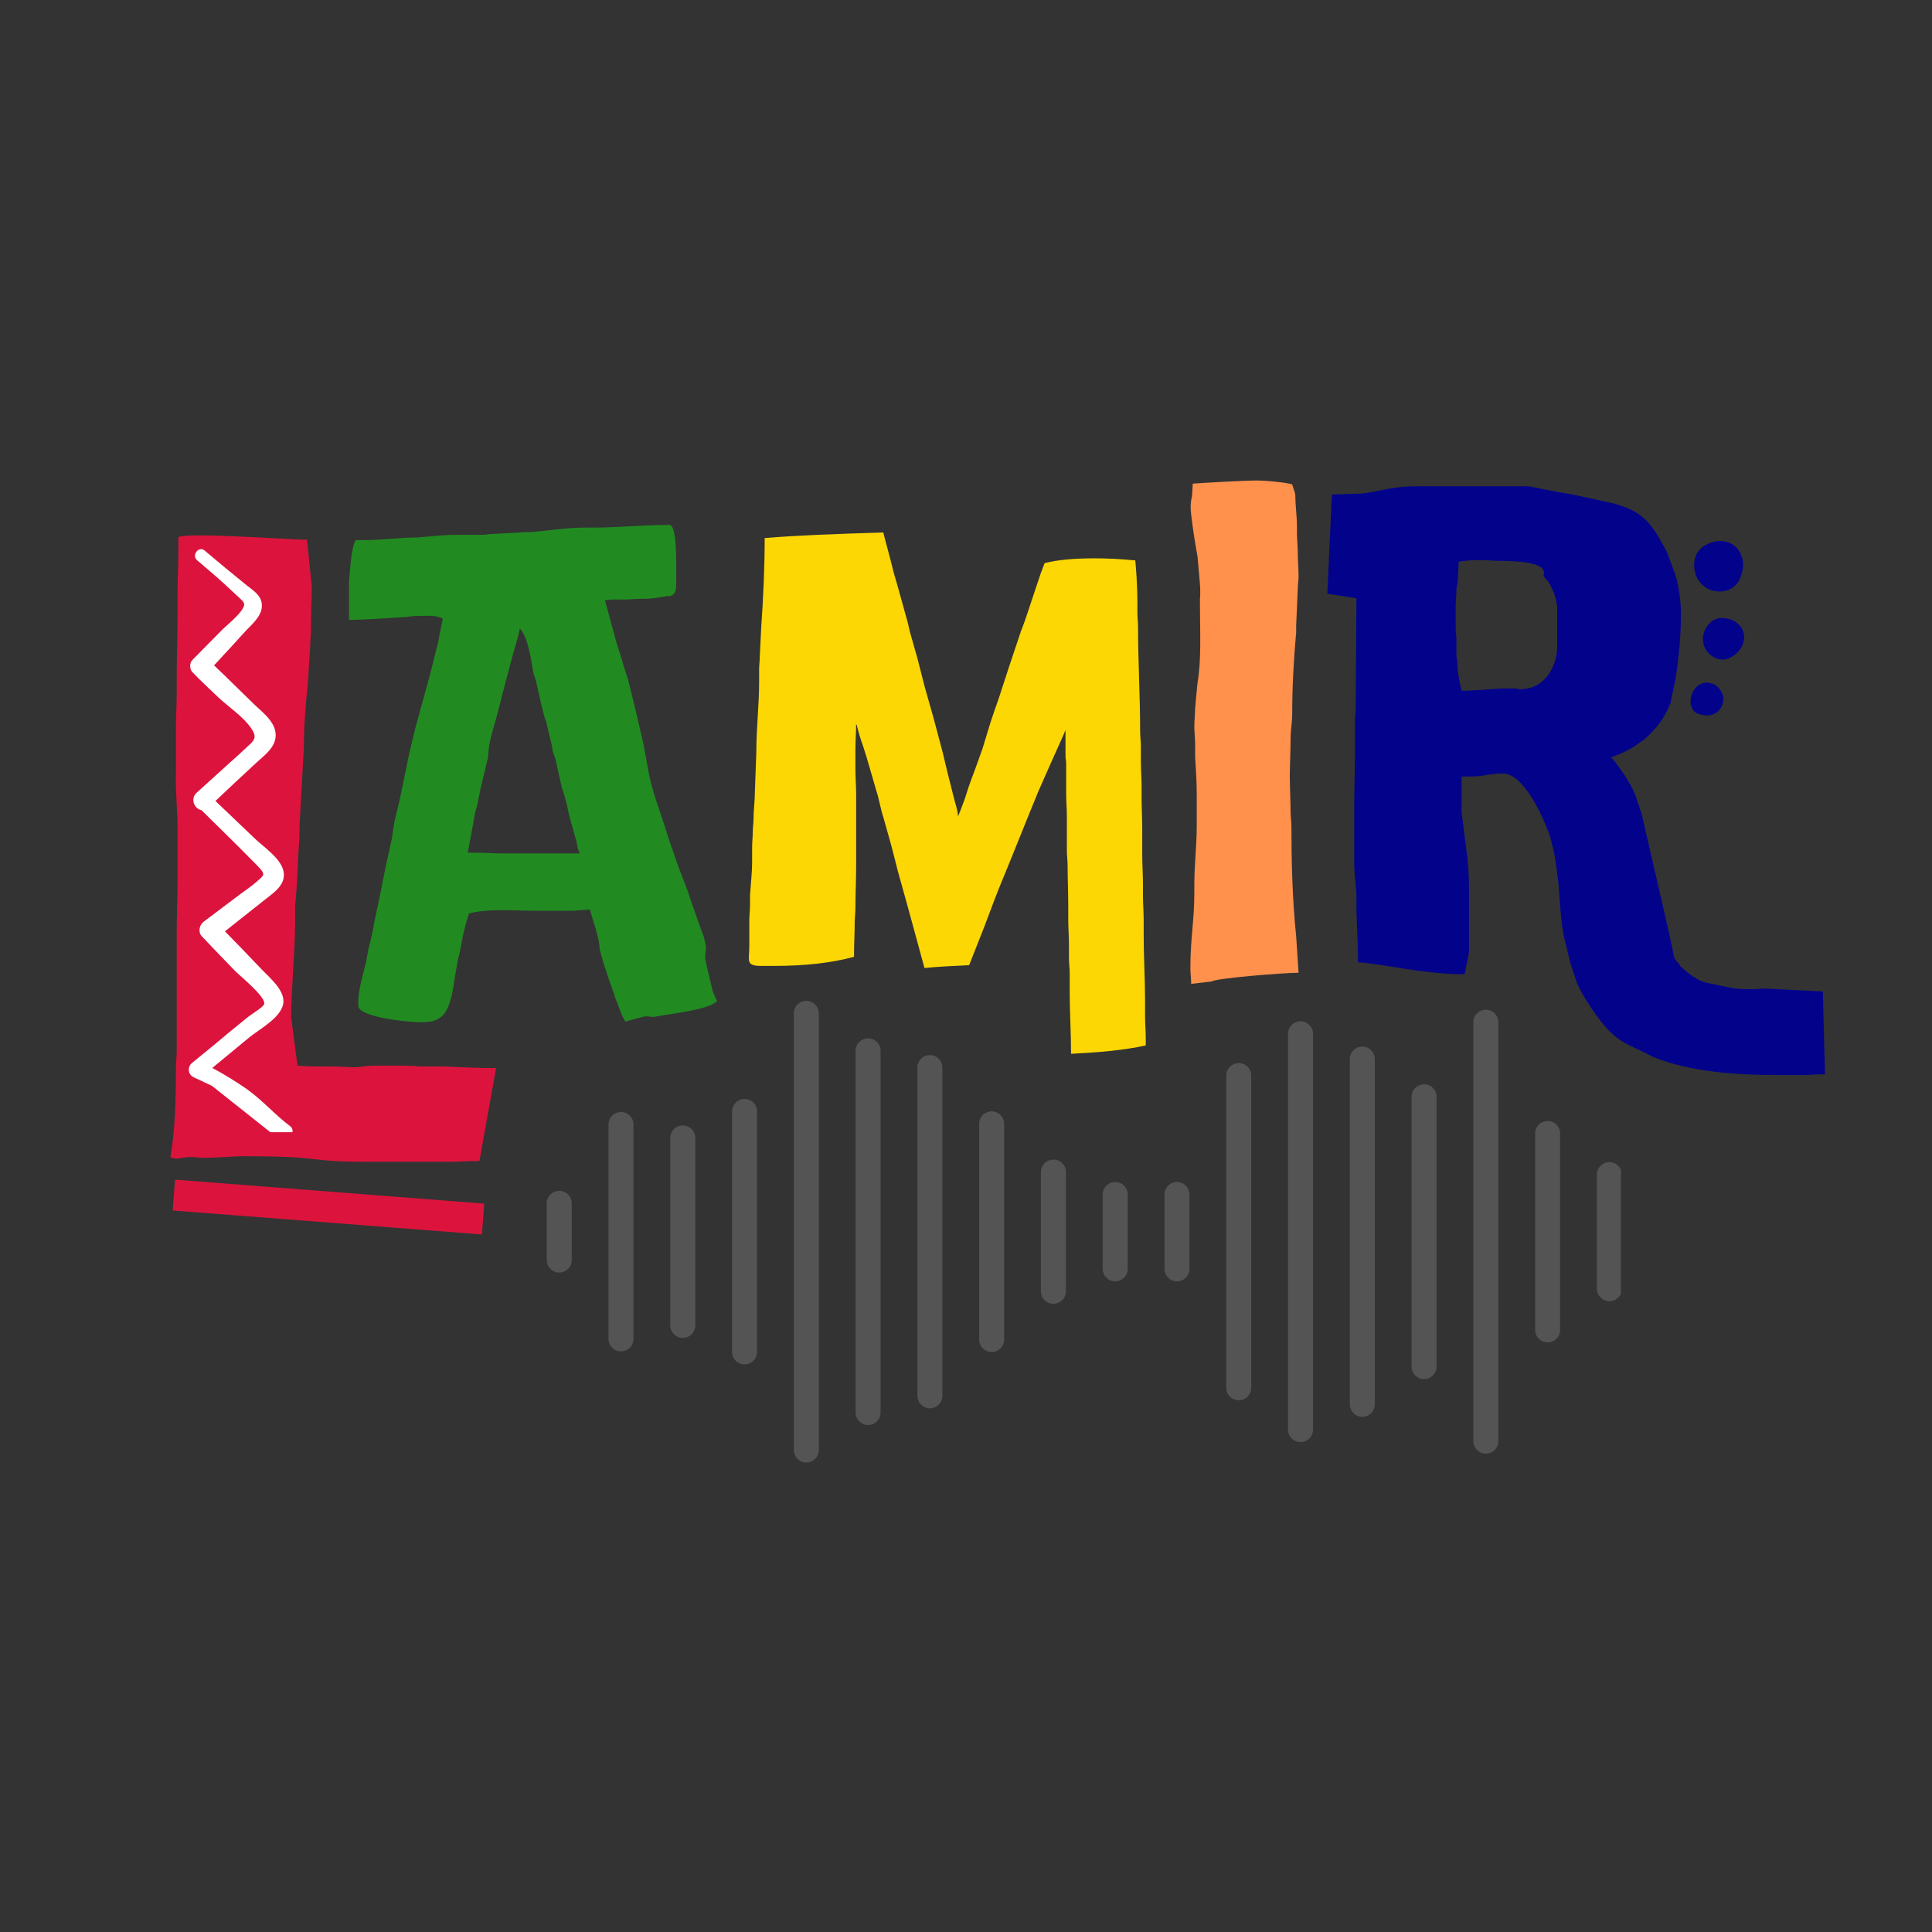 <svg xmlns="http://www.w3.org/2000/svg" xmlns:xlink="http://www.w3.org/1999/xlink" width="500" zoomAndPan="magnify" viewBox="0 0 375 375" height="500" preserveAspectRatio="xMidYMid meet" version="1.0"><rect x="0" y="0" width="375" height="375" fill="#333333" stroke="none"/><defs><g/><clipPath id="74340ed550"><path d="M 106.121 231 L 111 231 L 111 247 L 106.121 247 Z M 106.121 231 " clip-rule="nonzero"/></clipPath><clipPath id="c9cb812036"><path d="M 154 194.18 L 159 194.18 L 159 284 L 154 284 Z M 154 194.18 " clip-rule="nonzero"/></clipPath><clipPath id="1fd186a14f"><path d="M 309 225 L 314.621 225 L 314.621 253 L 309 253 Z M 309 225 " clip-rule="nonzero"/></clipPath><clipPath id="2c624e5980"><path d="M 328.789 105.012 L 338.539 105.012 L 338.539 114.762 L 328.789 114.762 Z M 328.789 105.012 " clip-rule="nonzero"/></clipPath><clipPath id="8dbddd234b"><path d="M 330 119 L 339 119 L 339 129 L 330 129 Z M 330 119 " clip-rule="nonzero"/></clipPath><clipPath id="01735dc716"><path d="M 333.547 118.375 L 340.293 123.121 L 335.547 129.867 L 328.801 125.121 Z M 333.547 118.375 " clip-rule="nonzero"/></clipPath><clipPath id="e5d08181e5"><path d="M 333.547 118.375 L 340.293 123.121 L 335.547 129.867 L 328.801 125.121 Z M 333.547 118.375 " clip-rule="nonzero"/></clipPath><clipPath id="d8ba64e64b"><path d="M 328.082 132.477 L 334.832 132.477 L 334.832 139 L 328.082 139 Z M 328.082 132.477 " clip-rule="nonzero"/></clipPath><clipPath id="21ac40062d"><path d="M 36 106 L 56.957 106 L 56.957 219.762 L 36 219.762 Z M 36 106 " clip-rule="nonzero"/></clipPath></defs><g fill="#03028b" fill-opacity="1"><g transform="translate(254.452, 183.456)"><g><path d="M 8.828 -67.344 L 8.688 -46.062 C 8.688 -45.188 8.547 -44.312 8.547 -43.453 L 8.547 -37.359 C 8.547 -33.891 8.406 -30.562 8.406 -27.375 L 8.406 -16.656 C 8.406 -13.328 8.688 -12.016 8.828 -10 L 8.828 -7.828 C 8.828 -4.484 9.125 -1.156 9.125 2.172 L 9.125 3.328 C 14.188 3.625 21.578 5.641 29.828 5.641 L 30.703 1.297 L 30.703 -9.844 C 30.703 -13.031 30.562 -15.781 30.125 -18.828 L 29.25 -25.781 L 29.25 -32.734 L 31 -32.734 C 33.594 -32.734 34.469 -33.312 37.359 -33.312 C 40.266 -33.312 43.297 -28.531 45.188 -24.188 L 46.203 -21.719 C 47.5 -17.672 47.656 -14.922 48.078 -11.594 C 48.516 -5.062 48.812 -2.75 49.234 -1.156 L 49.828 1.297 L 50.406 3.625 L 51.703 7.531 L 52.578 9.266 C 58.219 18.828 60.828 18.828 64.156 20.562 L 66.469 21.719 C 73.578 24.625 82.703 25.203 90.234 25.203 L 96.453 25.203 C 96.453 25.203 97.328 25.062 99.781 25.062 L 99.359 8.984 L 87.625 8.406 C 86.609 8.547 85.734 8.547 84.875 8.547 C 83.859 8.547 82.984 8.406 82.125 8.406 L 76.469 7.234 C 75.172 6.812 74.156 6.078 73.141 5.359 L 71.688 4.062 C 71.406 3.469 70.828 3.047 70.531 2.469 L 69.656 -1.734 L 64.156 -25.641 L 63.297 -28.094 C 62.859 -29.828 61.844 -31.422 60.969 -32.875 L 60.25 -33.891 C 59.531 -34.906 59.094 -35.625 58.219 -36.5 C 58.516 -36.5 60.531 -37.219 62.703 -38.531 L 64.734 -39.969 C 66.906 -41.859 68.656 -44.031 69.812 -47.062 L 70.828 -52 C 71.406 -56.047 71.828 -60.109 71.828 -64.297 C 71.828 -66.625 71.406 -70.391 70.391 -72.844 L 69.078 -76.328 C 65.891 -82.406 64.156 -84.719 56.766 -86.172 L 50.828 -87.469 C 47.062 -88.062 43.156 -88.922 42.297 -89.062 L 20.281 -89.062 C 15.062 -89.062 12.016 -87.625 8.984 -87.625 L 4.062 -87.469 L 3.188 -68.219 Z M 29.25 -49.391 C 28.828 -51.125 28.391 -53.297 28.391 -55.031 C 28.391 -55.469 28.234 -55.766 28.234 -56.188 L 28.234 -59.812 C 28.234 -60.25 28.094 -60.531 28.094 -60.969 L 28.094 -65.75 C 28.094 -66.766 28.234 -67.922 28.234 -68.938 C 28.234 -69.656 28.531 -70.391 28.531 -71.109 C 28.531 -72.266 28.672 -73.281 28.672 -74.438 C 29.828 -74.594 30.844 -74.734 32 -74.734 L 33.453 -74.734 C 34.328 -74.734 35.344 -74.594 36.359 -74.594 C 47.359 -74.594 44.891 -71.984 45.188 -71.547 L 46.203 -70.391 L 46.922 -68.938 C 47.219 -68.359 47.359 -67.781 47.5 -67.203 L 47.797 -65.891 L 47.797 -57.781 C 47.797 -54.891 45.906 -49.672 40.547 -49.672 C 40.266 -49.672 39.969 -49.828 39.688 -49.828 L 37.219 -49.828 C 36.5 -49.828 35.625 -49.672 34.766 -49.672 C 34.172 -49.672 33.453 -49.531 32.875 -49.531 C 31.859 -49.531 31 -49.391 30.125 -49.391 Z M 29.25 -49.391 "/></g></g></g><g clip-path="url(#74340ed550)"><path fill="#545454" d="M 108.547 247 C 107.207 247 106.121 245.914 106.121 244.57 L 106.121 233.566 C 106.121 232.227 107.207 231.141 108.547 231.141 C 109.887 231.141 110.973 232.227 110.973 233.566 L 110.973 244.57 C 110.973 245.914 109.887 247 108.547 247 Z M 108.547 247 " fill-opacity="1" fill-rule="nonzero"/></g><path fill="#545454" d="M 120.539 262.297 C 119.195 262.297 118.109 261.211 118.109 259.871 L 118.109 218.27 C 118.109 216.93 119.195 215.844 120.539 215.844 C 121.879 215.844 122.965 216.93 122.965 218.27 L 122.965 259.871 C 122.965 261.211 121.879 262.297 120.539 262.297 Z M 120.539 262.297 " fill-opacity="1" fill-rule="nonzero"/><path fill="#545454" d="M 132.527 259.695 C 131.188 259.695 130.102 258.609 130.102 257.27 L 130.102 220.871 C 130.102 219.531 131.188 218.445 132.527 218.445 C 133.867 218.445 134.953 219.531 134.953 220.871 L 134.953 257.27 C 134.953 258.609 133.867 259.695 132.527 259.695 Z M 132.527 259.695 " fill-opacity="1" fill-rule="nonzero"/><path fill="#545454" d="M 144.52 264.832 C 143.18 264.832 142.09 263.746 142.09 262.406 L 142.09 215.734 C 142.09 214.395 143.18 213.309 144.52 213.309 C 145.859 213.309 146.945 214.395 146.945 215.734 L 146.945 262.406 C 146.945 263.746 145.859 264.832 144.52 264.832 Z M 144.52 264.832 " fill-opacity="1" fill-rule="nonzero"/><g clip-path="url(#c9cb812036)"><path fill="#545454" d="M 156.508 283.875 C 155.168 283.875 154.082 282.789 154.082 281.449 L 154.082 196.691 C 154.082 195.352 155.168 194.266 156.508 194.266 C 157.848 194.266 158.934 195.352 158.934 196.691 L 158.934 281.449 C 158.934 282.789 157.848 283.875 156.508 283.875 Z M 156.508 283.875 " fill-opacity="1" fill-rule="nonzero"/></g><path fill="#545454" d="M 168.5 276.598 C 167.16 276.598 166.07 275.508 166.07 274.168 L 166.07 203.973 C 166.07 202.629 167.16 201.543 168.5 201.543 C 169.84 201.543 170.926 202.629 170.926 203.973 L 170.926 274.168 C 170.926 275.508 169.84 276.598 168.5 276.598 Z M 168.5 276.598 " fill-opacity="1" fill-rule="nonzero"/><path fill="#545454" d="M 180.488 273.348 C 179.148 273.348 178.062 272.262 178.062 270.918 L 178.062 207.223 C 178.062 205.879 179.148 204.793 180.488 204.793 C 181.828 204.793 182.914 205.879 182.914 207.223 L 182.914 270.918 C 182.914 272.262 181.828 273.348 180.488 273.348 Z M 180.488 273.348 " fill-opacity="1" fill-rule="nonzero"/><path fill="#545454" d="M 192.48 262.426 C 191.141 262.426 190.051 261.34 190.051 260 L 190.051 218.141 C 190.051 216.801 191.141 215.715 192.48 215.715 C 193.82 215.715 194.906 216.801 194.906 218.141 L 194.906 260 C 194.906 261.34 193.82 262.426 192.48 262.426 Z M 192.48 262.426 " fill-opacity="1" fill-rule="nonzero"/><path fill="#545454" d="M 204.469 253.066 C 203.129 253.066 202.043 251.98 202.043 250.641 L 202.043 227.5 C 202.043 226.16 203.129 225.074 204.469 225.074 C 205.809 225.074 206.895 226.16 206.895 227.5 L 206.895 250.641 C 206.895 251.98 205.809 253.066 204.469 253.066 Z M 204.469 253.066 " fill-opacity="1" fill-rule="nonzero"/><path fill="#545454" d="M 216.461 248.711 C 215.121 248.711 214.035 247.625 214.035 246.285 L 214.035 231.855 C 214.035 230.516 215.121 229.43 216.461 229.43 C 217.801 229.43 218.887 230.516 218.887 231.855 L 218.887 246.285 C 218.887 247.625 217.801 248.711 216.461 248.711 Z M 216.461 248.711 " fill-opacity="1" fill-rule="nonzero"/><path fill="#545454" d="M 228.449 248.711 C 227.109 248.711 226.023 247.625 226.023 246.285 L 226.023 231.855 C 226.023 230.516 227.109 229.43 228.449 229.43 C 229.789 229.43 230.879 230.516 230.879 231.855 L 230.879 246.285 C 230.879 247.625 229.789 248.711 228.449 248.711 Z M 228.449 248.711 " fill-opacity="1" fill-rule="nonzero"/><path fill="#545454" d="M 240.441 271.785 C 239.102 271.785 238.016 270.699 238.016 269.359 L 238.016 208.781 C 238.016 207.441 239.102 206.355 240.441 206.355 C 241.781 206.355 242.867 207.441 242.867 208.781 L 242.867 269.359 C 242.867 270.699 241.781 271.785 240.441 271.785 Z M 240.441 271.785 " fill-opacity="1" fill-rule="nonzero"/><path fill="#545454" d="M 252.43 279.91 C 251.09 279.91 250.004 278.824 250.004 277.484 L 250.004 200.656 C 250.004 199.316 251.09 198.23 252.43 198.23 C 253.77 198.23 254.859 199.316 254.859 200.656 L 254.859 277.484 C 254.859 278.824 253.77 279.91 252.43 279.91 Z M 252.43 279.91 " fill-opacity="1" fill-rule="nonzero"/><path fill="#545454" d="M 264.422 275.004 C 263.082 275.004 261.996 273.918 261.996 272.578 L 261.996 205.562 C 261.996 204.223 263.082 203.137 264.422 203.137 C 265.762 203.137 266.848 204.223 266.848 205.562 L 266.848 272.578 C 266.848 273.918 265.762 275.004 264.422 275.004 Z M 264.422 275.004 " fill-opacity="1" fill-rule="nonzero"/><path fill="#545454" d="M 276.41 267.676 C 275.07 267.676 273.984 266.59 273.984 265.25 L 273.984 212.891 C 273.984 211.551 275.07 210.465 276.41 210.465 C 277.754 210.465 278.84 211.551 278.84 212.891 L 278.84 265.25 C 278.84 266.59 277.754 267.676 276.41 267.676 Z M 276.41 267.676 " fill-opacity="1" fill-rule="nonzero"/><path fill="#545454" d="M 288.402 282.145 C 287.062 282.145 285.977 281.059 285.977 279.719 L 285.977 198.422 C 285.977 197.082 287.062 195.996 288.402 195.996 C 289.742 195.996 290.828 197.082 290.828 198.422 L 290.828 279.719 C 290.828 281.059 289.742 282.145 288.402 282.145 Z M 288.402 282.145 " fill-opacity="1" fill-rule="nonzero"/><path fill="#545454" d="M 300.391 260.555 C 299.051 260.555 297.965 259.469 297.965 258.129 L 297.965 220.012 C 297.965 218.672 299.051 217.586 300.391 217.586 C 301.734 217.586 302.82 218.672 302.82 220.012 L 302.82 258.129 C 302.82 259.469 301.734 260.555 300.391 260.555 Z M 300.391 260.555 " fill-opacity="1" fill-rule="nonzero"/><g clip-path="url(#1fd186a14f)"><path fill="#545454" d="M 312.383 252.57 C 311.043 252.57 309.957 251.484 309.957 250.145 L 309.957 227.996 C 309.957 226.656 311.043 225.57 312.383 225.57 C 313.723 225.57 314.809 226.656 314.809 227.996 L 314.809 250.145 C 314.809 251.484 313.723 252.57 312.383 252.57 Z M 312.383 252.57 " fill-opacity="1" fill-rule="nonzero"/></g><g fill="#dc143d" fill-opacity="1"><g transform="translate(25.056, 195.281)"><g><path d="M 34.531 -90.516 C 31.141 -90.516 8.484 -92.203 9.562 -90.812 L 9.562 -88.047 C 9.562 -85.578 9.406 -82.797 9.406 -80.484 L 9.406 -75.859 C 9.406 -71.844 9.25 -68 9.25 -64.141 L 9.25 -61.062 C 9.25 -58.594 9.094 -56.281 9.094 -54.281 L 9.094 -45.016 C 8.938 -43.016 9.406 -37.625 9.406 -34.844 L 9.406 -24.203 C 9.406 -21.125 9.25 -17.734 9.25 -14.641 L 9.25 8.641 C 9.25 9.719 9.094 10.797 9.094 11.875 C 9.094 18.047 8.938 24.203 8.016 29.297 C 8.328 29.453 8.641 29.609 9.094 29.609 C 9.875 29.609 10.797 29.297 11.875 29.297 C 12.797 29.297 13.562 29.453 14.5 29.453 C 16.953 29.453 19.891 29.141 22.516 29.141 C 38.547 29.141 33.766 30.219 46.25 30.219 L 62.594 30.219 C 63.984 30.219 65.531 30.062 68 30.062 L 71.234 12.031 C 65.688 12.031 62.594 11.719 60.594 11.719 L 56.438 11.719 C 55.5 11.719 56.281 11.562 53.344 11.562 L 47.953 11.562 C 46.562 11.562 45.328 11.719 44.094 11.875 C 42.25 11.875 40.859 11.719 39.469 11.719 L 36.078 11.719 C 34.531 11.719 33 11.562 32.688 11.562 L 31.453 2.156 C 31.453 -2.781 32.219 -10.953 32.219 -15.734 L 32.219 -19.578 C 32.688 -23.594 32.688 -27.75 33 -31.766 C 33.156 -33.297 33 -34.844 33.156 -36.391 L 33.922 -50.109 C 33.922 -54.125 34.234 -58.438 34.688 -62.453 L 35.156 -70 C 35.156 -71.078 35.312 -72 35.312 -73.078 L 35.312 -74.625 C 35.312 -77.25 35.469 -79.406 35.469 -81.406 Z M 34.531 -90.516 "/></g></g></g><path stroke-linecap="butt" transform="matrix(0.748, 0.058, -0.058, 0.748, 33.981, 228.97)" fill="none" stroke-linejoin="miter" d="M -0 4 L 80.238 4.001 " stroke="#dc143d" stroke-width="8" stroke-opacity="1" stroke-miterlimit="4"/><g clip-path="url(#2c624e5980)"><path fill="#03028b" d="M 333.773 105.016 C 334.246 105.012 335.5 105.02 336.633 105.906 C 337.492 106.582 337.836 107.418 337.988 107.801 C 338.695 109.57 338.133 111.195 337.953 111.695 C 337.738 112.285 337.418 113.168 336.559 113.875 C 335.121 115.055 333.031 115.02 331.559 114.301 C 331.32 114.184 330.383 113.703 329.664 112.625 C 329.535 112.426 328.887 111.418 328.844 109.945 C 328.828 109.449 328.789 108.062 329.738 106.871 C 330.34 106.113 331.07 105.777 331.559 105.551 C 331.953 105.367 332.723 105.023 333.773 105.016 Z M 333.773 105.016 " fill-opacity="1" fill-rule="nonzero"/></g><g clip-path="url(#8dbddd234b)"><g clip-path="url(#01735dc716)"><g clip-path="url(#e5d08181e5)"><path fill="#03028b" d="M 336.895 120.734 C 337.215 120.957 338.055 121.559 338.395 122.688 C 338.656 123.551 338.492 124.277 338.414 124.605 C 338.051 126.129 336.906 126.957 336.547 127.207 C 336.121 127.504 335.488 127.945 334.578 128.016 C 333.051 128.125 331.66 127.117 331.012 125.934 C 330.902 125.742 330.504 124.973 330.531 123.91 C 330.535 123.715 330.578 122.73 331.246 121.719 C 331.473 121.379 332.102 120.43 333.301 120.074 C 334.066 119.852 334.719 119.969 335.152 120.047 C 335.504 120.113 336.188 120.242 336.895 120.734 Z M 336.895 120.734 " fill-opacity="1" fill-rule="nonzero"/></g></g></g><g clip-path="url(#d8ba64e64b)"><path fill="#03028b" d="M 331.211 132.48 C 330.945 132.488 330.547 132.578 330.238 132.703 C 329.73 132.91 329.242 133.301 328.918 133.766 C 328.777 133.969 328.582 134.289 328.512 134.441 C 328.328 134.832 328.188 135.387 328.133 135.93 C 328.082 136.414 328.215 137.059 328.457 137.516 C 328.75 138.07 329 138.301 329.559 138.523 C 329.934 138.672 330.598 138.82 331.043 138.855 C 331.27 138.875 331.324 138.875 331.57 138.855 C 331.836 138.836 332.047 138.797 332.32 138.715 C 332.844 138.555 333.176 138.367 333.531 138.031 C 333.754 137.824 333.973 137.52 334.125 137.211 C 334.238 136.977 334.391 136.535 334.449 136.262 C 334.488 136.074 334.492 136.016 334.492 135.699 C 334.492 135.391 334.488 135.324 334.453 135.164 C 334.371 134.773 334.223 134.398 334.047 134.133 C 333.891 133.902 333.625 133.559 333.508 133.434 C 333.223 133.133 332.723 132.812 332.352 132.691 C 332.152 132.625 331.496 132.492 331.32 132.48 C 331.285 132.477 331.25 132.477 331.211 132.48 Z M 331.211 132.48 " fill-opacity="1" fill-rule="nonzero"/></g><g fill="#218b21" fill-opacity="1"><g transform="translate(66.341, 179.216)"><g><path d="M 2.688 -74.375 C 1.797 -72.719 1.672 -69 1.406 -66.438 L 1.406 -58.891 C 3.578 -58.891 7.688 -59.141 11.516 -59.406 C 12.547 -59.406 13.438 -59.656 14.344 -59.656 C 16.125 -59.656 18.312 -59.906 19.594 -59.141 C 19.594 -58.891 19.453 -58.625 19.453 -58.375 L 18.953 -55.938 C 18.812 -55.172 18.688 -54.281 18.438 -53.516 L 17.156 -48.391 L 14.344 -38.156 L 13.188 -33.406 L 11.391 -24.703 L 10.75 -21.891 C 10.234 -20.219 9.984 -18.312 9.734 -16.516 L 8.578 -11.266 L 7.422 -5.5 L 6.266 0 C 6.016 1.797 5.5 3.578 5.125 5.25 L 4.734 7.422 C 4.094 10.109 3.203 12.922 3.203 15.234 L 3.203 16 C 3.203 18.172 12.547 19.203 15.484 19.203 C 19.594 19.203 21 17.531 21.891 10.75 L 22.406 7.812 C 22.531 6.781 22.922 5.766 23.047 4.859 L 23.562 2.172 C 23.938 0.516 24.328 -0.891 24.703 -1.922 C 28.672 -2.938 33.672 -2.438 37.641 -2.438 L 44.938 -2.438 C 45.578 -2.438 46.078 -2.562 46.594 -2.562 C 47.109 -2.562 47.625 -2.688 48.141 -2.688 C 48.781 -0.391 50.047 2.938 50.047 5 L 50.828 7.812 L 51.719 10.5 L 52.609 13.062 C 52.875 13.562 52.875 14.078 53.125 14.594 L 54.016 16.891 C 54.281 17.672 54.656 18.438 55.047 19.078 L 57.344 18.438 L 58.891 18.047 C 59.531 18.047 60.047 18.172 60.547 18.172 C 64.641 17.406 71.172 16.766 72.844 15.109 C 72.578 14.469 72.078 13.562 71.938 12.922 L 71.047 9.219 L 70.672 7.547 C 70.672 7.297 70.531 7.047 70.531 6.781 C 70.531 6.016 70.672 5.125 70.672 4.359 L 70.406 3.203 C 70.281 2.562 70.031 1.922 69.766 1.281 L 67.594 -4.859 C 67.344 -5.766 67.078 -6.531 66.703 -7.422 L 65.672 -10.109 C 64.906 -12.031 64.391 -13.828 63.625 -15.875 L 62.734 -18.688 L 61.062 -23.688 L 60.547 -25.344 C 60.172 -26.625 59.781 -28.031 59.531 -29.438 L 58.625 -34.438 L 57.219 -40.578 L 55.938 -45.828 C 55.688 -46.984 55.297 -48.141 54.922 -49.281 L 54.156 -51.844 L 53.375 -54.281 L 51.969 -59.406 L 51.078 -62.734 C 51.594 -62.734 52.234 -62.859 52.75 -62.859 L 55.297 -62.859 C 56.203 -62.859 56.969 -62.984 57.859 -62.984 C 58.766 -62.984 59.656 -62.984 60.547 -63.109 L 63.109 -63.5 C 63.375 -63.5 63.75 -63.5 64 -63.625 C 65.031 -64.141 64.906 -65.281 64.906 -66.562 C 64.906 -68.875 65.156 -77.328 63.625 -77.328 C 58.766 -77.328 53.125 -76.812 49.406 -76.812 L 47.234 -76.812 C 42.75 -76.812 38.656 -75.906 35.328 -75.906 L 28.547 -75.531 C 27.906 -75.406 27.391 -75.406 26.75 -75.406 L 21.5 -75.406 C 20.609 -75.406 19.844 -75.266 18.953 -75.266 L 14.594 -74.891 C 11.141 -74.891 7.812 -74.375 4.359 -74.375 Z M 46.219 -13.562 L 30.984 -13.562 C 29.312 -13.562 27.906 -13.703 26.375 -13.703 L 24.453 -13.703 L 25.734 -20.609 C 25.734 -21.25 26.109 -22.141 26.25 -22.781 L 27.016 -26.5 L 28.422 -32.391 C 28.422 -35.328 29.703 -38.531 30.344 -41.219 L 31.625 -46.219 L 33.156 -51.969 L 33.547 -53.375 C 33.922 -54.656 34.312 -55.938 34.562 -57.219 C 35.969 -55.812 36.609 -51.969 36.875 -50.438 L 37.125 -48.906 C 37.25 -48.141 37.641 -47.5 37.766 -46.719 L 38.281 -44.422 L 38.781 -42.25 L 39.172 -40.703 C 39.297 -39.938 39.688 -39.297 39.812 -38.531 L 40.844 -34.188 C 40.844 -33.156 41.484 -32.266 41.609 -31.234 L 42.625 -26.75 C 42.75 -25.984 43.141 -25.344 43.266 -24.578 L 43.656 -23.172 C 43.906 -21.891 44.172 -20.734 44.547 -19.453 L 45.578 -15.75 C 45.703 -15.109 45.828 -14.203 46.219 -13.562 Z M 46.219 -13.562 "/></g></g></g><g fill="#fdd704" fill-opacity="1"><g transform="translate(139.753, 186.669)"><g><path d="M 72.75 -78.297 C 68.812 -78.297 65.562 -78.031 63 -77.359 L 62.188 -75.188 L 59.203 -66.25 L 58.391 -64.078 L 56.078 -57.172 L 54.047 -50.938 L 53.234 -48.641 L 52.422 -46.188 L 50.938 -41.312 L 49.578 -37.531 L 48.766 -35.359 L 48.234 -33.859 L 47.547 -31.703 L 46.734 -29.531 L 46.188 -28.172 C 46.188 -29.391 45.516 -31.156 45.25 -32.375 L 44.156 -36.719 L 43.219 -40.641 L 41.453 -47.281 L 39.688 -53.516 L 38.344 -58.797 L 36.844 -64.078 L 36.438 -65.844 L 34.406 -73.156 L 33.734 -75.453 L 33.188 -77.625 L 31.828 -82.766 L 31.703 -83.312 C 22.766 -83.047 15.031 -82.766 8.672 -82.234 C 8.672 -76.547 8.406 -70.719 8 -64.891 L 7.719 -59.203 C 7.719 -58.391 7.594 -57.578 7.594 -56.766 L 7.594 -54.328 C 7.594 -49.859 7.047 -45.25 7.047 -40.641 L 6.766 -32.922 C 6.766 -31.016 6.5 -29.531 6.5 -27.5 C 6.5 -26.828 6.359 -26.141 6.359 -25.203 C 6.359 -24.25 6.234 -23.297 6.234 -22.078 L 6.234 -19.375 C 6.234 -17.344 5.953 -14.906 5.828 -12.875 L 5.828 -11.109 C 5.828 -10.031 5.688 -8.938 5.688 -8 L 5.688 -2.984 C 5.688 -0.266 4.875 0.812 8 0.812 L 10.438 0.812 C 16.391 0.812 21.547 0.266 26.016 -0.953 L 26.016 -1.625 C 26.016 -3.516 26.141 -5.422 26.141 -7.453 C 26.141 -8.531 26.281 -9.484 26.281 -10.438 C 26.281 -13.141 26.422 -15.719 26.422 -18.422 L 26.422 -32.641 C 26.422 -34.141 26.281 -35.906 26.281 -37.25 L 26.281 -41.312 C 26.281 -42.938 26.422 -44.703 26.422 -46.188 C 26.422 -46.062 26.547 -45.922 26.547 -45.922 C 26.828 -44.703 27.359 -42.938 27.766 -41.859 L 28.453 -39.688 L 30.344 -33.188 C 30.891 -31.562 31.156 -29.672 31.703 -28.047 L 33.188 -22.766 L 33.859 -20.188 L 34.547 -17.469 L 36.172 -11.656 L 37.656 -6.234 L 39.688 1.219 C 42.406 0.953 45.25 0.812 48.359 0.672 L 49.047 -1.078 L 51.344 -6.906 L 53.234 -11.922 L 54.188 -14.359 L 56.078 -18.969 L 60.016 -28.719 L 61.781 -33.047 L 64.484 -39.156 L 66.25 -43.078 L 66.781 -44.297 L 67.062 -44.969 L 67.062 -39.828 C 67.062 -39.422 67.188 -39.016 67.188 -38.609 L 67.188 -32.516 C 67.188 -31.016 67.328 -29.672 67.328 -28.047 L 67.328 -21.406 C 67.328 -20.594 67.469 -19.641 67.469 -18.828 C 67.469 -16.125 67.594 -13.406 67.594 -10.844 L 67.594 -8.125 C 67.594 -6.641 67.734 -4.875 67.734 -3.391 L 67.734 -0.672 C 67.734 0.266 67.875 1.219 67.875 2.172 L 67.875 5.953 C 67.875 9.891 68.141 13.812 68.141 17.875 C 73.422 17.609 78.297 17.203 82.641 16.25 L 82.641 14.906 C 82.641 13.547 82.5 11.922 82.5 10.438 L 82.5 7.312 C 82.5 3.516 82.234 -1.078 82.234 -5.141 L 82.234 -8 C 82.234 -9.625 82.094 -11.25 82.094 -12.875 L 82.094 -14.906 C 82.094 -16.938 81.953 -18.828 81.953 -20.859 L 81.953 -25.875 C 81.953 -27.906 81.828 -29.938 81.828 -31.969 L 81.828 -34 C 81.828 -35.625 81.688 -37.25 81.688 -38.875 L 81.688 -41.859 C 81.688 -42.812 81.547 -43.75 81.547 -44.703 C 81.547 -51.484 81.141 -58.391 81.141 -65.031 C 81.141 -65.969 81.016 -66.922 81.016 -67.734 L 81.016 -69.625 C 81.016 -73.281 80.734 -76.406 80.609 -77.891 C 77.766 -78.172 75.188 -78.297 72.75 -78.297 Z M 72.75 -78.297 "/></g></g></g><g fill="#ff914d" fill-opacity="1"><g transform="translate(224.724, 184.482)"><g><path d="M 26.859 -2.781 C 26.094 -10.031 25.938 -18.062 25.938 -24.234 C 25.938 -25 25.781 -25.938 25.781 -26.703 C 25.781 -29.016 25.625 -31.484 25.625 -33.812 C 25.625 -36.281 25.781 -38.594 25.781 -41.062 C 25.781 -42.75 26.094 -44.297 26.094 -46 C 26.094 -51.25 26.391 -56.5 26.859 -61.75 L 26.859 -62.984 L 27.172 -70.234 C 27.172 -71 27.328 -71.781 27.328 -72.547 C 27.328 -74.094 27.172 -75.797 27.172 -77.328 C 27.172 -78.562 27.016 -79.797 27.016 -81.031 L 27.016 -82.281 C 27.016 -84.281 26.703 -86.281 26.703 -88.297 C 26.703 -88.75 26.391 -89.375 26.094 -90.453 C 25.312 -90.766 21.297 -91.219 19.141 -91.219 C 16.984 -91.219 8.797 -90.766 6.797 -90.609 L 6.641 -88.141 C 6.328 -86.906 6.328 -85.828 6.484 -84.594 C 6.797 -81.812 7.25 -79.031 7.719 -76.406 L 8.031 -72.859 C 8.188 -71.312 8.328 -69.766 8.188 -68.234 L 8.188 -66.984 C 8.188 -62.203 8.484 -56.188 7.719 -52.016 L 7.25 -47.078 C 7.25 -45.844 7.094 -44.766 7.094 -43.531 C 7.094 -42.297 7.25 -41.219 7.25 -39.984 L 7.25 -37.516 C 7.406 -35.047 7.562 -32.719 7.562 -30.25 L 7.562 -24.234 C 7.562 -20.375 7.094 -16.672 7.094 -12.812 L 7.094 -11.266 C 7.094 -5.562 6.328 -2.625 6.328 3.547 C 6.328 4.469 6.484 5.406 6.484 6.484 L 10.5 6.016 C 11.109 5.406 24.391 4.328 27.328 4.328 Z M 26.859 -2.781 "/></g></g></g><g clip-path="url(#21ac40062d)"><path fill="#ffffff" d="M 41.277 228.836 C 45.164 225.973 48.98 222.836 53.004 220.176 L 41.141 210.766 C 39.98 210.219 38.82 209.676 37.664 209.129 C 36.504 208.652 36.297 207.152 37.254 206.332 C 39.57 204.426 41.957 202.516 44.277 200.539 C 45.641 199.445 46.934 198.355 48.301 197.266 C 48.914 196.789 51.301 195.355 51.301 194.809 C 51.438 193.309 46.391 189.285 45.504 188.332 C 43.391 186.152 41.277 183.969 39.164 181.719 C 38.414 180.969 38.684 179.535 39.504 178.922 C 41.891 177.148 44.277 175.309 46.664 173.535 C 47.684 172.785 48.777 172.035 49.73 171.219 C 51.23 169.855 51.707 169.855 50.07 168.148 C 46.457 164.469 42.777 160.855 39.094 157.238 C 37.797 157.035 36.844 155.125 38.141 153.898 C 40.32 151.922 42.504 149.945 44.684 147.965 C 45.707 147.082 46.73 146.125 47.684 145.238 C 49.32 143.738 50.07 143.262 48.707 141.285 C 47.207 139.102 44.344 137.195 42.367 135.352 C 40.664 133.715 38.957 132.148 37.32 130.441 C 36.777 129.898 36.777 128.672 37.32 128.125 C 39.094 126.352 40.797 124.578 42.57 122.805 C 43.867 121.441 45.777 120.012 46.867 118.512 C 47.82 117.148 47.414 116.941 46.254 115.852 C 45.301 114.965 44.277 114.012 43.32 113.125 C 41.684 111.625 39.914 110.191 38.277 108.762 C 37.117 107.805 38.547 105.895 39.707 106.852 C 42.434 109.168 45.164 111.418 47.957 113.668 C 49.184 114.625 50.688 115.578 50.82 117.285 C 51.027 119.398 48.98 121.102 47.684 122.465 C 45.641 124.715 43.594 126.965 41.547 129.148 C 44.07 131.535 46.527 133.988 48.98 136.375 C 50.551 137.945 53.207 139.785 53.48 142.238 C 53.82 145.035 51.094 146.738 49.32 148.445 C 46.801 150.762 44.277 153.148 41.82 155.469 L 49.457 162.762 C 51.164 164.398 54.301 166.445 54.98 168.898 C 55.664 171.559 53.344 173.129 51.504 174.559 C 48.914 176.605 46.254 178.719 43.664 180.766 C 46.117 183.285 48.504 185.742 50.891 188.266 C 52.391 189.832 55.391 192.289 54.98 194.809 C 54.504 197.605 50.277 199.789 48.301 201.426 C 45.914 203.402 43.594 205.312 41.207 207.289 C 43.527 208.516 45.707 209.879 47.891 211.379 C 50.957 213.562 53.414 216.426 56.414 218.676 C 56.754 218.949 56.957 219.629 56.617 219.969 C 52.664 224.199 47.891 227.879 43.527 231.699 C 41.754 233.266 39.367 230.266 41.277 228.836 Z M 41.277 228.836 " fill-opacity="1" fill-rule="nonzero"/></g></svg>